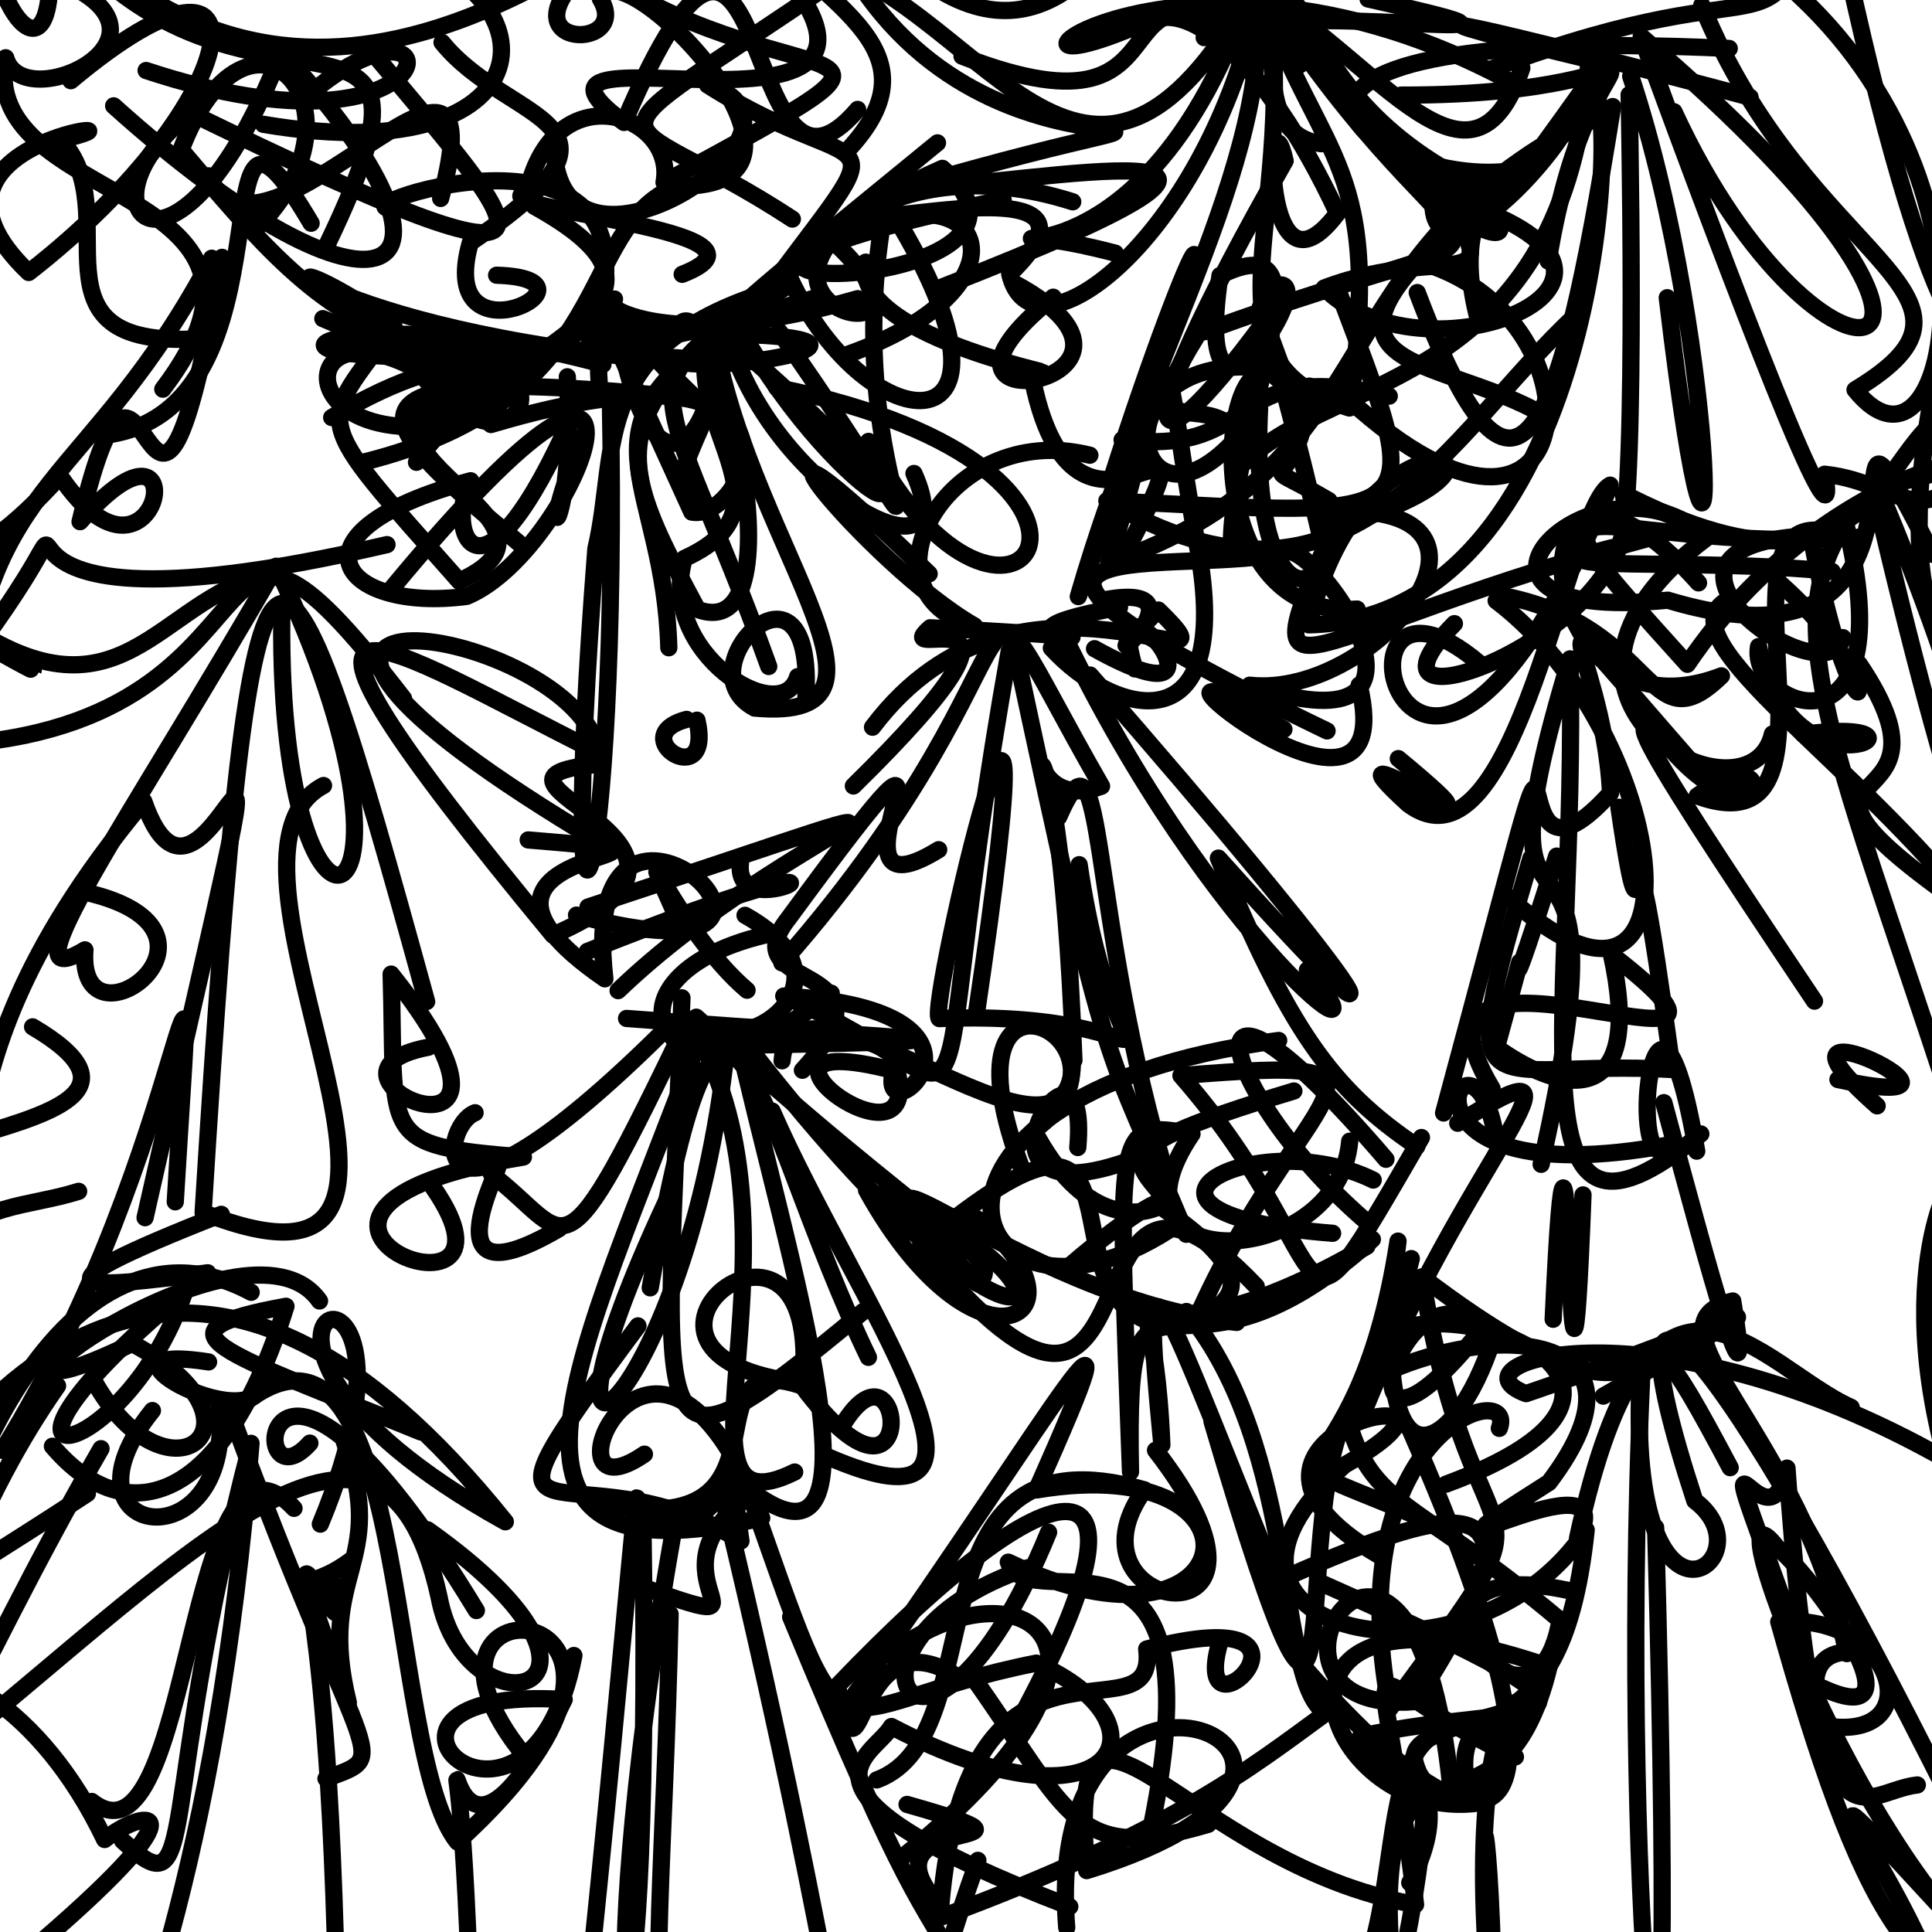 <?xml version="1.0" ?>
<svg xmlns="http://www.w3.org/2000/svg" version="1.1" width="224" height="224">
  <defs/>
  <g>
    <path d="M 86.745 38.792 C 110.691 39.76 65.79 46.504 78.59 37.9 C 82.596 31.232 93.493 75.286 80.875 70.66 C 68.374 47.484 70.357 47.996 108.694 16.565" stroke-width="2.0" fill="none" stroke="rgb(0, 0, 0)" stroke-opacity="1" stroke-linecap="round" stroke-linejoin="round"/>
    <path d="M 24.182 157.904 C 7.853 155.389 31.221 168.065 30.512 159.267" stroke-width="2.0" fill="none" stroke="rgb(0, 0, 0)" stroke-opacity="1" stroke-linecap="round" stroke-linejoin="round"/>
    <path d="M 20.319 139.341 C 23.11 92.708 22.469 132.428 0.291 168.158 C 14.93 151.688 0.795 164.383 -6.387 187.152 C -15.268 136.314 -2.622 141.841 9.117 138.125" stroke-width="2.0" fill="none" stroke="rgb(0, 0, 0)" stroke-opacity="1" stroke-linecap="round" stroke-linejoin="round"/>
    <path d="M 92.135 170.669 C 75.787 178.746 95.172 142.444 79.766 118.211 C 64.537 149.878 66.528 143.424 56.984 136.151 C 60.899 130.515 47.21 152.744 64.832 142.449" stroke-width="2.0" fill="none" stroke="rgb(0, 0, 0)" stroke-opacity="1" stroke-linecap="round" stroke-linejoin="round"/>
    <path d="M 209.661 193.603 C 195.824 155.52 204.877 182.147 207.187 170.217 C 210.484 217.916 215.559 207.672 222.299 206.952" stroke-width="2.0" fill="none" stroke="rgb(0, 0, 0)" stroke-opacity="1" stroke-linecap="round" stroke-linejoin="round"/>
    <path d="M 86.458 171.9 C 99.096 207.612 94.221 197.957 120.153 192.825 C 136.437 199.948 129.115 213.683 103.358 200.177 C 101.197 203.828 89.08 207.609 124.034 221.056" stroke-width="2.0" fill="none" stroke="rgb(0, 0, 0)" stroke-opacity="1" stroke-linecap="round" stroke-linejoin="round"/>
    <path d="M 135.523 137.278 C 125.872 105.511 128.375 81.862 122.739 94.734" stroke-width="2.0" fill="none" stroke="rgb(0, 0, 0)" stroke-opacity="1" stroke-linecap="round" stroke-linejoin="round"/>
    <path d="M 29.123 149.831 C 7.984 138.485 -7.918 172.593 -9.598 198.819 C -1.937 201.42 -10.297 207.202 -7.06 208.402" stroke-width="2.0" fill="none" stroke="rgb(0, 0, 0)" stroke-opacity="1" stroke-linecap="round" stroke-linejoin="round"/>
    <path d="M 147.303 183.679 C 167.39 174.744 181.954 169.721 164.071 197.288 C 141.05 199.167 163.765 162.975 168.224 207.297" stroke-width="2.0" fill="none" stroke="rgb(0, 0, 0)" stroke-opacity="1" stroke-linecap="round" stroke-linejoin="round"/>
    <path d="M 171.253 36.499 C 166.661 18.064 182.884 16.217 186.972 12.353 C 180.69 51.79 175.757 64.17 164.317 33.919" stroke-width="2.0" fill="none" stroke="rgb(0, 0, 0)" stroke-opacity="1" stroke-linecap="round" stroke-linejoin="round"/>
    <path d="M 73.964 153.726 C 51.79 183.517 66.288 166.497 85.907 178.671 C 82.05 152.924 90.452 179.613 74.544 176.499 C 75.784 255.356 67.195 239.216 78.071 177.544" stroke-width="2.0" fill="none" stroke="rgb(0, 0, 0)" stroke-opacity="1" stroke-linecap="round" stroke-linejoin="round"/>
    <path d="M 137.527 143.105 C 127.781 119.773 128.876 127.607 117.55 74.548" stroke-width="2.0" fill="none" stroke="rgb(0, 0, 0)" stroke-opacity="1" stroke-linecap="round" stroke-linejoin="round"/>
    <path d="M 80.807 83.5 C 82.761 92.12 72.229 85.377 79.606 83.408" stroke-width="2.0" fill="none" stroke="rgb(0, 0, 0)" stroke-opacity="1" stroke-linecap="round" stroke-linejoin="round"/>
    <path d="M 150.717 7.511 C 123.627 -10.417 141.583 18.176 111.537 6.509" stroke-width="2.0" fill="none" stroke="rgb(0, 0, 0)" stroke-opacity="1" stroke-linecap="round" stroke-linejoin="round"/>
    <path d="M 93.033 124.088 C 105.121 110.951 84.408 115.327 91.437 106.456 C 117.05 71.569 92.842 108.345 108.835 98.515" stroke-width="2.0" fill="none" stroke="rgb(0, 0, 0)" stroke-opacity="1" stroke-linecap="round" stroke-linejoin="round"/>
    <path d="M 205.495 85.098 C 202.788 96.64 173.074 80.905 197.911 62.332 C 185.466 50.78 162.984 72.531 193.373 69.588 C 230.488 80.78 208.351 33.751 224.064 64.271" stroke-width="2.0" fill="none" stroke="rgb(0, 0, 0)" stroke-opacity="1" stroke-linecap="round" stroke-linejoin="round"/>
    <path d="M 100.086 152.049 C 73.711 173.917 77.239 168.401 79.067 115.693" stroke-width="2.0" fill="none" stroke="rgb(0, 0, 0)" stroke-opacity="1" stroke-linecap="round" stroke-linejoin="round"/>
    <path d="M 91.671 187.475 C 105.624 221.164 106.31 219.306 111.7 229.261 C 117.278 224.049 114.661 231.059 111.641 242.771" stroke-width="2.0" fill="none" stroke="rgb(0, 0, 0)" stroke-opacity="1" stroke-linecap="round" stroke-linejoin="round"/>
    <path d="M 128.887 55.483 C 138.189 26.336 146.344 10.812 125.019 69.169 C 133.766 38.948 148.344 17.588 145.61 -3.021 C 132.016 39.817 105.114 22.994 129.308 29.354" stroke-width="2.0" fill="none" stroke="rgb(0, 0, 0)" stroke-opacity="1" stroke-linecap="round" stroke-linejoin="round"/>
    <path d="M 171.643 21.802 C 145.286 9.284 155.281 -11.091 139.615 4.359 C 147.405 -0.751 188.351 6.502 158.617 -0.121" stroke-width="2.0" fill="none" stroke="rgb(0, 0, 0)" stroke-opacity="1" stroke-linecap="round" stroke-linejoin="round"/>
    <path d="M 140.91 35.635 C 127.397 55.918 143.248 41.66 144.392 53.569 C 154.658 43.277 181.549 44.952 184.233 6.899 C 162.139 1.597 162.439 0.493 202.905 11.27" stroke-width="2.0" fill="none" stroke="rgb(0, 0, 0)" stroke-opacity="1" stroke-linecap="round" stroke-linejoin="round"/>
    <path d="M 112.69 194.311 C 124.258 210.577 124.516 216.12 140.088 211.516" stroke-width="2.0" fill="none" stroke="rgb(0, 0, 0)" stroke-opacity="1" stroke-linecap="round" stroke-linejoin="round"/>
    <path d="M -14.045 80.742 C 0.724 63.487 -4.427 70.233 -4.201 83.911 C -14.676 74.731 -16.394 77.985 -26.341 79.349" stroke-width="2.0" fill="none" stroke="rgb(0, 0, 0)" stroke-opacity="1" stroke-linecap="round" stroke-linejoin="round"/>
    <path d="M 90.314 38.395 C 116.066 74.952 96.126 57.39 102.739 23.457 C 121.555 53.101 100.671 51.851 91.626 32.342" stroke-width="2.0" fill="none" stroke="rgb(0, 0, 0)" stroke-opacity="1" stroke-linecap="round" stroke-linejoin="round"/>
    <path d="M 90.291 32.551 C 112.257 14.7 123.503 32.312 98.01 41.186" stroke-width="2.0" fill="none" stroke="rgb(0, 0, 0)" stroke-opacity="1" stroke-linecap="round" stroke-linejoin="round"/>
    <path d="M 52.184 47.827 C 81.593 31.811 67.69 29.677 69.586 45.525" stroke-width="2.0" fill="none" stroke="rgb(0, 0, 0)" stroke-opacity="1" stroke-linecap="round" stroke-linejoin="round"/>
    <path d="M 167.372 129.043 C 185.598 61.527 171.317 109.095 186.73 91.943 C 185.86 74.191 174.596 63.91 198.372 90.938 C 186.425 79.103 186.74 80.812 210.376 116.073" stroke-width="2.0" fill="none" stroke="rgb(0, 0, 0)" stroke-opacity="1" stroke-linecap="round" stroke-linejoin="round"/>
    <path d="M 116.309 23.155 C 59.047 34.848 127.218 35.394 109.263 19.519 C 74.371 34.868 115.921 44.543 95.163 26.707" stroke-width="2.0" fill="none" stroke="rgb(0, 0, 0)" stroke-opacity="1" stroke-linecap="round" stroke-linejoin="round"/>
    <path d="M 179.502 30.266 C 184.772 -2.707 199.231 11.094 162.446 11.026" stroke-width="2.0" fill="none" stroke="rgb(0, 0, 0)" stroke-opacity="1" stroke-linecap="round" stroke-linejoin="round"/>
    <path d="M 161.074 45.929 C 141.573 41.29 146.951 52.912 130.099 50.994" stroke-width="2.0" fill="none" stroke="rgb(0, 0, 0)" stroke-opacity="1" stroke-linecap="round" stroke-linejoin="round"/>
    <path d="M 164.806 131.885 C 148.356 160.251 156.536 147.102 136.921 124.707 C 166.464 122.322 150.706 125.579 138.583 153.165 C 143.266 150.629 146.432 148.051 134.383 139.774" stroke-width="2.0" fill="none" stroke="rgb(0, 0, 0)" stroke-opacity="1" stroke-linecap="round" stroke-linejoin="round"/>
    <path d="M 123.494 147.211 C 145.974 127.735 131.167 152.627 119.87 131.058 C 134.177 120.818 107.739 107.784 118.637 135.928" stroke-width="2.0" fill="none" stroke="rgb(0, 0, 0)" stroke-opacity="1" stroke-linecap="round" stroke-linejoin="round"/>
    <path d="M 90.04 44.921 C 137.604 54.491 116.909 82.342 100.702 51.175" stroke-width="2.0" fill="none" stroke="rgb(0, 0, 0)" stroke-opacity="1" stroke-linecap="round" stroke-linejoin="round"/>
    <path d="M 55.231 186.727 C 29.753 144.832 28.3 175.877 35.929 167.318" stroke-width="2.0" fill="none" stroke="rgb(0, 0, 0)" stroke-opacity="1" stroke-linecap="round" stroke-linejoin="round"/>
    <path d="M 194.081 12.953 C 211.203 50.096 237.913 44.862 190.285 4.24 C 200.954 33.301 213.628 66.684 211.554 54.981 C 221.241 55.989 222.912 64.076 233.364 48.697" stroke-width="2.0" fill="none" stroke="rgb(0, 0, 0)" stroke-opacity="1" stroke-linecap="round" stroke-linejoin="round"/>
    <path d="M 4.937 224.991 C 24.254 208.318 16.541 209.79 12.131 213.276 C -2.97 181.811 -31.613 192.427 -22.02 201.295 C -12.63 185.976 -10.493 186.728 10.13 173.166" stroke-width="2.0" fill="none" stroke="rgb(0, 0, 0)" stroke-opacity="1" stroke-linecap="round" stroke-linejoin="round"/>
    <path d="M 45.67 37.815 C 36.809 49.947 35.609 47.435 53.239 67.375 C 70.572 59.545 30.228 51.155 58.907 42.138" stroke-width="2.0" fill="none" stroke="rgb(0, 0, 0)" stroke-opacity="1" stroke-linecap="round" stroke-linejoin="round"/>
    <path d="M 131.582 77.556 C 127.194 63.453 145.475 85.547 126.902 75.21" stroke-width="2.0" fill="none" stroke="rgb(0, 0, 0)" stroke-opacity="1" stroke-linecap="round" stroke-linejoin="round"/>
    <path d="M 100.687 157.372 C 87.505 130.068 84.345 98.142 75.389 149.314" stroke-width="2.0" fill="none" stroke="rgb(0, 0, 0)" stroke-opacity="1" stroke-linecap="round" stroke-linejoin="round"/>
    <path d="M -6.676 141.958 C 0.338 146.884 -11.828 136.206 -24.523 142.675 C -14.056 153.366 -12.985 152.016 -16.983 162.608 C -22.931 169.286 -24.707 172.192 -19.965 176.42" stroke-width="2.0" fill="none" stroke="rgb(0, 0, 0)" stroke-opacity="1" stroke-linecap="round" stroke-linejoin="round"/>
    <path d="M 189.065 8.836 C 199.657 40.738 199.545 87.055 193.305 34.516" stroke-width="2.0" fill="none" stroke="rgb(0, 0, 0)" stroke-opacity="1" stroke-linecap="round" stroke-linejoin="round"/>
    <path d="M 49.582 177.372 C 76.415 196.433 54.021 201.828 50.904 185.151 C 43.941 153.348 19.206 183.785 -15.031 210.171 C -11.294 216.628 -4.279 195.663 11.711 167.964" stroke-width="2.0" fill="none" stroke="rgb(0, 0, 0)" stroke-opacity="1" stroke-linecap="round" stroke-linejoin="round"/>
    <path d="M 214.631 163.177 C 204.253 158.6 191.366 139.195 182.899 178.352 C 188.974 167.295 158.746 185.093 179.6 171.876 C 193.006 154.157 172.605 152.787 158.642 160.107" stroke-width="2.0" fill="none" stroke="rgb(0, 0, 0)" stroke-opacity="1" stroke-linecap="round" stroke-linejoin="round"/>
    <path d="M 159.871 180.334 C 135.389 166.036 176.594 158.106 155.898 169.857 C 133.874 189.167 170.45 197.737 183.907 177.379 C 180.846 206.784 166.832 192.932 170.394 208.935" stroke-width="2.0" fill="none" stroke="rgb(0, 0, 0)" stroke-opacity="1" stroke-linecap="round" stroke-linejoin="round"/>
    <path d="M 164.266 132.917 C 154.293 126.202 149.446 119.258 141.264 99.49 C 168.186 129.487 157.123 113.358 126.394 78.266" stroke-width="2.0" fill="none" stroke="rgb(0, 0, 0)" stroke-opacity="1" stroke-linecap="round" stroke-linejoin="round"/>
    <path d="M 153.239 59.364 C 178.647 57.389 159.814 81.099 144.897 79.443 C 169.311 87.603 154.03 64.769 149.534 63.944 C 137.606 67.12 102.538 60.006 153.862 84.742" stroke-width="2.0" fill="none" stroke="rgb(0, 0, 0)" stroke-opacity="1" stroke-linecap="round" stroke-linejoin="round"/>
    <path d="M 127.983 69.558 C 141.611 66.994 123.225 81.694 134.304 70.729 C 145.461 81.658 118.389 61.467 101.162 84.315" stroke-width="2.0" fill="none" stroke="rgb(0, 0, 0)" stroke-opacity="1" stroke-linecap="round" stroke-linejoin="round"/>
    <path d="M 38.036 28.133 C 54.767 -6.802 27.19 20.053 5.14 -9.959 C 9.19 16.913 -7.375 -0.007 -1.146 -34.86" stroke-width="2.0" fill="none" stroke="rgb(0, 0, 0)" stroke-opacity="1" stroke-linecap="round" stroke-linejoin="round"/>
    <path d="M 173.112 7.932 C 208.178 -5.087 203.469 8.287 212.24 -12.746 C 223.028 39.615 229.091 42.526 230.765 39.426" stroke-width="2.0" fill="none" stroke="rgb(0, 0, 0)" stroke-opacity="1" stroke-linecap="round" stroke-linejoin="round"/>
    <path d="M 158.137 141.393 C 140.566 126.104 136.366 106.032 160.689 134.41" stroke-width="2.0" fill="none" stroke="rgb(0, 0, 0)" stroke-opacity="1" stroke-linecap="round" stroke-linejoin="round"/>
    <path d="M 212.421 66.259 C 196.239 64.597 174.889 66.507 186.943 63.488 C 189.825 68.757 189.101 22.507 188.886 10.989" stroke-width="2.0" fill="none" stroke="rgb(0, 0, 0)" stroke-opacity="1" stroke-linecap="round" stroke-linejoin="round"/>
    <path d="M 16.939 8.175 C 52.555 19.962 53.195 -2.548 37.121 9.9" stroke-width="2.0" fill="none" stroke="rgb(0, 0, 0)" stroke-opacity="1" stroke-linecap="round" stroke-linejoin="round"/>
    <path d="M 8.212 9.356 C 32.419 -10.884 28.8 11.777 3.329 31.591 C -12.815 16.185 20.451 13.133 7.011 16.215 C 15.004 24.473 2.243 40.46 23.025 39.283" stroke-width="2.0" fill="none" stroke="rgb(0, 0, 0)" stroke-opacity="1" stroke-linecap="round" stroke-linejoin="round"/>
    <path d="M 109.118 33.321 C 160.736 13.165 119.394 21.4 104.597 21.905 C 153.502 7.563 117.575 25.466 99.566 -1.976" stroke-width="2.0" fill="none" stroke="rgb(0, 0, 0)" stroke-opacity="1" stroke-linecap="round" stroke-linejoin="round"/>
    <path d="M 119.248 181.75 C 93.815 190.194 107.192 212.754 121.576 177.653" stroke-width="2.0" fill="none" stroke="rgb(0, 0, 0)" stroke-opacity="1" stroke-linecap="round" stroke-linejoin="round"/>
    <path d="M 213.665 73.929 C 211.625 81.681 183.872 61.502 213.333 62.075 C 196.428 55.867 216.506 99.414 196.773 92.288 C 209.256 83.573 202.253 105.154 186.628 76.128" stroke-width="2.0" fill="none" stroke="rgb(0, 0, 0)" stroke-opacity="1" stroke-linecap="round" stroke-linejoin="round"/>
    <path d="M 79.095 31.805 C 92.615 26.529 54.669 24.358 61.13 22.209 C 64.316 8.271 78.457 13.324 76.988 21.149 C 112.433 1.872 93.4 12.478 69.328 -3.091" stroke-width="2.0" fill="none" stroke="rgb(0, 0, 0)" stroke-opacity="1" stroke-linecap="round" stroke-linejoin="round"/>
    <path d="M 83.952 174.236 C 98.254 233.961 97.082 244.858 99.992 239.635 C 96.745 235.592 106.129 244.965 98.969 252.37" stroke-width="2.0" fill="none" stroke="rgb(0, 0, 0)" stroke-opacity="1" stroke-linecap="round" stroke-linejoin="round"/>
    <path d="M 173.637 235.787 C 170.53 200.813 173.099 209.856 173.195 236.02 C 167.561 186.468 184.58 193.3 170.571 208.762" stroke-width="2.0" fill="none" stroke="rgb(0, 0, 0)" stroke-opacity="1" stroke-linecap="round" stroke-linejoin="round"/>
    <path d="M 133.975 168.154 C 152.315 191.769 122.317 187.109 132.685 172.732 C 104.558 164.706 115.78 201.208 101.652 206.366" stroke-width="2.0" fill="none" stroke="rgb(0, 0, 0)" stroke-opacity="1" stroke-linecap="round" stroke-linejoin="round"/>
    <path d="M 10.903 160.137 C 19.566 175.505 32.442 164.829 15.314 155.769 C -10.844 168.287 28.578 138.654 37.047 150.839" stroke-width="2.0" fill="none" stroke="rgb(0, 0, 0)" stroke-opacity="1" stroke-linecap="round" stroke-linejoin="round"/>
    <path d="M 140.821 5.684 C 122.395 30.495 110.645 -5.351 88.697 -5.602 C 113.357 20.825 54.351 0.93 72.346 14.196 C 89.654 -26.344 85.467 29.097 99.437 12.687" stroke-width="2.0" fill="none" stroke="rgb(0, 0, 0)" stroke-opacity="1" stroke-linecap="round" stroke-linejoin="round"/>
    <path d="M 14.208 213.412 C 23.38 221.973 17.889 210.269 29.104 167.344 C 25.185 216.625 14.781 240.731 9.635 253.957" stroke-width="2.0" fill="none" stroke="rgb(0, 0, 0)" stroke-opacity="1" stroke-linecap="round" stroke-linejoin="round"/>
    <path d="M 135.733 153.671 C 118.858 152.439 136.42 119.71 106.714 144.443 C 136.585 180.68 121.535 123.834 145.653 149.141" stroke-width="2.0" fill="none" stroke="rgb(0, 0, 0)" stroke-opacity="1" stroke-linecap="round" stroke-linejoin="round"/>
    <path d="M 55.082 129.014 C 50.892 130.642 48.965 147.263 76.943 119.547" stroke-width="2.0" fill="none" stroke="rgb(0, 0, 0)" stroke-opacity="1" stroke-linecap="round" stroke-linejoin="round"/>
    <path d="M 70.022 174.429 C 93.494 178.877 78.802 155.82 93.028 160.715 C 106.867 179.174 104.955 153.527 97.779 165.081" stroke-width="2.0" fill="none" stroke="rgb(0, 0, 0)" stroke-opacity="1" stroke-linecap="round" stroke-linejoin="round"/>
    <path d="M 65.776 43.683 C 66.905 62.588 61.33 65.26 67.611 50.612" stroke-width="2.0" fill="none" stroke="rgb(0, 0, 0)" stroke-opacity="1" stroke-linecap="round" stroke-linejoin="round"/>
    <path d="M 187.699 93.592 C 191.31 118.303 188.127 81.936 193.889 124.003 C 171.575 122.711 168.235 130.65 177.497 99.502" stroke-width="2.0" fill="none" stroke="rgb(0, 0, 0)" stroke-opacity="1" stroke-linecap="round" stroke-linejoin="round"/>
    <path d="M 37.141 176.709 C 53.13 138.211 15.951 152.808 58.589 176.438 C 25.06 134.643 0.759 154.736 -13.826 178.897" stroke-width="2.0" fill="none" stroke="rgb(0, 0, 0)" stroke-opacity="1" stroke-linecap="round" stroke-linejoin="round"/>
    <path d="M 190.281 157.559 C 187.869 193.727 205.631 180.861 196.499 174.001 C 185.129 139.225 198.98 154.287 226.427 209.259" stroke-width="2.0" fill="none" stroke="rgb(0, 0, 0)" stroke-opacity="1" stroke-linecap="round" stroke-linejoin="round"/>
    <path d="M 124.376 23.397 C 102.039 16.268 92.277 32.676 102.174 23.513 C 90.891 29.249 132.439 16.897 117.064 31.761 C 119.553 42.26 137.807 29.208 144.828 4.109" stroke-width="2.0" fill="none" stroke="rgb(0, 0, 0)" stroke-opacity="1" stroke-linecap="round" stroke-linejoin="round"/>
    <path d="M 213.763 191.567 C 202.934 192.76 223.598 219.69 210.674 199.912 C 224.048 202.851 220.188 186.859 206.232 188.038 C 215.218 220.114 222.796 235.983 236.674 228.568" stroke-width="2.0" fill="none" stroke="rgb(0, 0, 0)" stroke-opacity="1" stroke-linecap="round" stroke-linejoin="round"/>
    <path d="M 175.702 19.747 C 159.243 22.316 133.594 2.508 200.491 5.619" stroke-width="2.0" fill="none" stroke="rgb(0, 0, 0)" stroke-opacity="1" stroke-linecap="round" stroke-linejoin="round"/>
    <path d="M 28.66 67.263 C 16.82 71.648 12.201 86.124 -8.743 68.715 C -11.509 70.454 15.414 83.717 -2.132 74.485 C 16.447 48.907 -13.674 76.754 44.871 63.144" stroke-width="2.0" fill="none" stroke="rgb(0, 0, 0)" stroke-opacity="1" stroke-linecap="round" stroke-linejoin="round"/>
    <path d="M 32.667 71.563 C 32.228 116.238 52.298 108.024 32.024 65.651 C 15.126 95.032 -0.017 116.075 9.846 110.13 C 8.912 122.745 29.21 108.026 10.189 103.515" stroke-width="2.0" fill="none" stroke="rgb(0, 0, 0)" stroke-opacity="1" stroke-linecap="round" stroke-linejoin="round"/>
    <path d="M 175.081 9.429 C 131.418 -14.067 103.566 18.781 141.734 -1.881 C 159.779 -24.185 138.322 14.596 153.176 16.664" stroke-width="2.0" fill="none" stroke="rgb(0, 0, 0)" stroke-opacity="1" stroke-linecap="round" stroke-linejoin="round"/>
    <path d="M 84.174 49.453 C 68.67 35.542 64.631 25.105 80.212 59.375 C 86.717 60.551 96.344 37.465 56.925 49.218 C 33.005 27.073 29.985 56.843 57.831 47.664" stroke-width="2.0" fill="none" stroke="rgb(0, 0, 0)" stroke-opacity="1" stroke-linecap="round" stroke-linejoin="round"/>
    <path d="M 83.996 123.613 C 79.113 163.618 58.488 179.51 77.308 139.176" stroke-width="2.0" fill="none" stroke="rgb(0, 0, 0)" stroke-opacity="1" stroke-linecap="round" stroke-linejoin="round"/>
    <path d="M 69.907 42.253 C 38.393 33.527 17.425 44.297 68.039 40.566 C 80.192 9.962 37.601 24.393 45.641 24.16" stroke-width="2.0" fill="none" stroke="rgb(0, 0, 0)" stroke-opacity="1" stroke-linecap="round" stroke-linejoin="round"/>
    <path d="M 147.847 -2.23 C 165.315 32.623 186.867 31.627 163.978 18.676 C 176.991 36.23 168.921 27.564 153.536 33.387 C 165.739 45.594 198.868 31.472 166.315 22.574" stroke-width="2.0" fill="none" stroke="rgb(0, 0, 0)" stroke-opacity="1" stroke-linecap="round" stroke-linejoin="round"/>
    <path d="M 151.583 112.471 C 162.676 125.721 140.343 109.295 123.187 73.349" stroke-width="2.0" fill="none" stroke="rgb(0, 0, 0)" stroke-opacity="1" stroke-linecap="round" stroke-linejoin="round"/>
    <path d="M 199.856 69.824 C 193.516 74.475 215.279 88.334 228.991 105.955 C 200.075 85.922 228.993 96.956 215.565 77.005" stroke-width="2.0" fill="none" stroke="rgb(0, 0, 0)" stroke-opacity="1" stroke-linecap="round" stroke-linejoin="round"/>
    <path d="M 153.647 64.567 C 146.35 32.707 142.258 26.368 151.258 49.532 C 142.966 26.88 135.145 72.224 157.344 70.615" stroke-width="2.0" fill="none" stroke="rgb(0, 0, 0)" stroke-opacity="1" stroke-linecap="round" stroke-linejoin="round"/>
    <path d="M 159.115 143.692 C 135.477 165.083 130.487 140.141 131.072 170.654 C 129.641 130.353 128.982 129.774 138.204 131.473 C 126.718 148.342 155.169 147.396 156.488 132.31" stroke-width="2.0" fill="none" stroke="rgb(0, 0, 0)" stroke-opacity="1" stroke-linecap="round" stroke-linejoin="round"/>
    <path d="M 197.198 131.47 C 174.317 150.275 182.949 117.899 182.03 76.39 C 169.108 119.199 190.084 84.253 178.683 134.991" stroke-width="2.0" fill="none" stroke="rgb(0, 0, 0)" stroke-opacity="1" stroke-linecap="round" stroke-linejoin="round"/>
    <path d="M 6.077 167.679 C 14.69 177.826 26.006 174.402 33.155 151.451 C 16.887 154.433 25.505 156.526 48.788 166.024" stroke-width="2.0" fill="none" stroke="rgb(0, 0, 0)" stroke-opacity="1" stroke-linecap="round" stroke-linejoin="round"/>
    <path d="M 50.264 137.743 C 62.99 156.129 22.451 140.415 60.685 134.149 C 43.67 132.766 45.915 132.127 45.351 112.939 C 65.795 138.59 33.209 124.536 49.668 121.417" stroke-width="2.0" fill="none" stroke="rgb(0, 0, 0)" stroke-opacity="1" stroke-linecap="round" stroke-linejoin="round"/>
    <path d="M 169.012 130.23 C 186.997 118.906 169.59 134.603 157.85 164.35 C 155.317 159.313 156.24 175.539 163.628 145.923" stroke-width="2.0" fill="none" stroke="rgb(0, 0, 0)" stroke-opacity="1" stroke-linecap="round" stroke-linejoin="round"/>
    <path d="M 89.081 228.895 C 86.995 231.76 97.264 233.476 114.056 230.288" stroke-width="2.0" fill="none" stroke="rgb(0, 0, 0)" stroke-opacity="1" stroke-linecap="round" stroke-linejoin="round"/>
    <path d="M 184.348 10.65 C 188.054 7.3 186.603 71.705 151.75 72.447 C 158.014 44.957 182.7 53.142 154.612 61.105 C 144.605 84.453 149.52 73.321 192.816 61.976" stroke-width="2.0" fill="none" stroke="rgb(0, 0, 0)" stroke-opacity="1" stroke-linecap="round" stroke-linejoin="round"/>
    <path d="M 117.01 75.492 C 105.866 138.229 117.039 126.901 90.87 115.485 C 119.335 117.165 101.458 132.443 103.596 124.117 C 80.656 118.2 111.338 140.367 102.72 120.516" stroke-width="2.0" fill="none" stroke="rgb(0, 0, 0)" stroke-opacity="1" stroke-linecap="round" stroke-linejoin="round"/>
    <path d="M 180.077 152.958 C 182.198 106.605 181.708 185.355 183.538 138.54" stroke-width="2.0" fill="none" stroke="rgb(0, 0, 0)" stroke-opacity="1" stroke-linecap="round" stroke-linejoin="round"/>
    <path d="M 166.249 30.914 C 186.931 38.459 183.088 71.703 155.141 45.17" stroke-width="2.0" fill="none" stroke="rgb(0, 0, 0)" stroke-opacity="1" stroke-linecap="round" stroke-linejoin="round"/>
    <path d="M 78.599 127.533 C 85.598 123.434 70.501 116.607 82.479 121.274 C 119.945 120.488 109.606 120.889 72.645 118.081" stroke-width="2.0" fill="none" stroke="rgb(0, 0, 0)" stroke-opacity="1" stroke-linecap="round" stroke-linejoin="round"/>
    <path d="M 64.285 17.91 C 65.678 35.661 97.404 14.382 82.028 9.845 C 101.818 22.418 105.178 11.218 85.774 38.107 C 97.819 59.674 115.93 66.583 85.159 39.834" stroke-width="2.0" fill="none" stroke="rgb(0, 0, 0)" stroke-opacity="1" stroke-linecap="round" stroke-linejoin="round"/>
    <path d="M 225.016 139.819 C 229.054 132.759 218.676 143.87 225.617 169.233 C 191.831 150.072 167.339 157.996 176.935 161.581 C 202.028 153.061 212.476 146.677 185.88 161.868" stroke-width="2.0" fill="none" stroke="rgb(0, 0, 0)" stroke-opacity="1" stroke-linecap="round" stroke-linejoin="round"/>
    <path d="M 143.383 153.323 C 117.617 150.617 92.002 125.409 113.225 148.769 C 117.348 146.199 107.538 142.482 80.731 117.934 C 85.128 123.735 100.407 113.947 86.382 106.124" stroke-width="2.0" fill="none" stroke="rgb(0, 0, 0)" stroke-opacity="1" stroke-linecap="round" stroke-linejoin="round"/>
    <path d="M 217.983 59.95 C 235.993 136.442 238.829 105.97 217.726 56.471 C 242.841 51.192 213.465 50.531 195.635 77.019 C 173.067 52.022 184.513 64.359 215.346 62.308" stroke-width="2.0" fill="none" stroke="rgb(0, 0, 0)" stroke-opacity="1" stroke-linecap="round" stroke-linejoin="round"/>
    <path d="M 24.545 29.939 C 10.578 56.223 -1.934 55.392 -3.841 82.697 C -13.846 50.927 -4.25 60.691 -12.787 53.918" stroke-width="2.0" fill="none" stroke="rgb(0, 0, 0)" stroke-opacity="1" stroke-linecap="round" stroke-linejoin="round"/>
    <path d="M 40.657 180.918 C 31.629 187.688 38.105 170.681 39.127 236.057" stroke-width="2.0" fill="none" stroke="rgb(0, 0, 0)" stroke-opacity="1" stroke-linecap="round" stroke-linejoin="round"/>
    <path d="M 92.48 78.452 C 90.635 84.643 76.12 75.637 79.345 64.746 C 93.895 58.175 76.062 47.642 83.734 35.993 C 87.19 55.932 112.479 69.422 105.968 54.897" stroke-width="2.0" fill="none" stroke="rgb(0, 0, 0)" stroke-opacity="1" stroke-linecap="round" stroke-linejoin="round"/>
    <path d="M 100.377 30.395 C 98.488 39.529 127.299 44.163 119.51 42.951 C 124.478 70.588 142.778 40.534 130.17 64.672" stroke-width="2.0" fill="none" stroke="rgb(0, 0, 0)" stroke-opacity="1" stroke-linecap="round" stroke-linejoin="round"/>
    <path d="M 166.183 22.262 C 164.969 34.844 182.323 17.592 184.067 9.625 C 167.515 32.988 173.347 22.524 173.952 21.695 C 147.623 43.052 165.067 40.806 177.884 47.525" stroke-width="2.0" fill="none" stroke="rgb(0, 0, 0)" stroke-opacity="1" stroke-linecap="round" stroke-linejoin="round"/>
    <path d="M -3.097 132.117 C -17.777 133.867 -25.45 128.726 -12.408 119.984" stroke-width="2.0" fill="none" stroke="rgb(0, 0, 0)" stroke-opacity="1" stroke-linecap="round" stroke-linejoin="round"/>
    <path d="M 157.585 79.435 C 163.157 102.602 123.452 68.806 148.862 84.563" stroke-width="2.0" fill="none" stroke="rgb(0, 0, 0)" stroke-opacity="1" stroke-linecap="round" stroke-linejoin="round"/>
    <path d="M 137.555 152.058 C 150.769 167.926 147.918 195.36 153.741 198.603 C 144.961 204.995 135.817 212.417 108.579 222.475" stroke-width="2.0" fill="none" stroke="rgb(0, 0, 0)" stroke-opacity="1" stroke-linecap="round" stroke-linejoin="round"/>
    <path d="M 68.102 110.304 C 108.077 94.31 84.825 108.85 85.851 100.047" stroke-width="2.0" fill="none" stroke="rgb(0, 0, 0)" stroke-opacity="1" stroke-linecap="round" stroke-linejoin="round"/>
    <path d="M 217.64 128.216 C 201.086 113.639 234.35 129.872 213.096 125.164" stroke-width="2.0" fill="none" stroke="rgb(0, 0, 0)" stroke-opacity="1" stroke-linecap="round" stroke-linejoin="round"/>
    <path d="M 117.888 33.004 C 138.505 44.358 102.441 50.294 122.112 34.458" stroke-width="2.0" fill="none" stroke="rgb(0, 0, 0)" stroke-opacity="1" stroke-linecap="round" stroke-linejoin="round"/>
    <path d="M -8.729 39.42 C -14.943 50.45 -15.323 79.925 6.96 55.197 C 18.406 72.1 23.446 44.355 9.282 60.484 C 17.244 26.982 17.123 79.526 25.745 29.839" stroke-width="2.0" fill="none" stroke="rgb(0, 0, 0)" stroke-opacity="1" stroke-linecap="round" stroke-linejoin="round"/>
    <path d="M 10.639 208.867 C 22.473 218.188 21.402 161.348 34.09 174.879" stroke-width="2.0" fill="none" stroke="rgb(0, 0, 0)" stroke-opacity="1" stroke-linecap="round" stroke-linejoin="round"/>
    <path d="M 168.627 72.306 C 154.338 86.817 191.871 72.95 188.195 57.304" stroke-width="2.0" fill="none" stroke="rgb(0, 0, 0)" stroke-opacity="1" stroke-linecap="round" stroke-linejoin="round"/>
    <path d="M 61.299 40.701 C 55.344 42.219 87.708 38.982 71.809 38.81 C 75.756 60.153 83.427 50.198 82.889 39.286 C 66.905 50.203 77.022 56.11 77.544 75.102" stroke-width="2.0" fill="none" stroke="rgb(0, 0, 0)" stroke-opacity="1" stroke-linecap="round" stroke-linejoin="round"/>
    <path d="M 107.73 66.529 C 80.792 40.44 100.583 65.482 112.986 72.574 C 99.019 68.841 109.653 48.614 126.361 52.777" stroke-width="2.0" fill="none" stroke="rgb(0, 0, 0)" stroke-opacity="1" stroke-linecap="round" stroke-linejoin="round"/>
    <path d="M 54.36 227.239 C 52.658 181.972 49.731 229.379 65.414 197.042 C 36.485 195.253 61.28 219.288 66.54 191.941" stroke-width="2.0" fill="none" stroke="rgb(0, 0, 0)" stroke-opacity="1" stroke-linecap="round" stroke-linejoin="round"/>
    <path d="M 16.818 141.182 C 36.414 54.419 24.235 114.855 16.671 92.913 C -13.213 128.717 5.96 142.348 -13.935 133.664" stroke-width="2.0" fill="none" stroke="rgb(0, 0, 0)" stroke-opacity="1" stroke-linecap="round" stroke-linejoin="round"/>
    <path d="M 147.86 35.559 C 132.823 56.51 129.042 53.712 149 18.642 C 146.837 8.956 146.095 36.696 155.071 24.714 C 146.664 6.635 136.354 -1.923 131.919 3.745" stroke-width="2.0" fill="none" stroke="rgb(0, 0, 0)" stroke-opacity="1" stroke-linecap="round" stroke-linejoin="round"/>
    <path d="M 103.204 -5.721 C 119.494 10.5 129.269 -5.806 133.406 -13.273 C 102.54 -20.545 113.056 -10.459 103.707 -14.664" stroke-width="2.0" fill="none" stroke="rgb(0, 0, 0)" stroke-opacity="1" stroke-linecap="round" stroke-linejoin="round"/>
    <path d="M 171.591 76.962 C 151.675 60.097 163.418 112.33 186.685 56.248 C 181.762 58.878 175.806 102.526 163.284 93.24 C 151.243 82.273 179.101 102.03 162.123 87.954" stroke-width="2.0" fill="none" stroke="rgb(0, 0, 0)" stroke-opacity="1" stroke-linecap="round" stroke-linejoin="round"/>
    <path d="M 45.407 68.247 C 80.416 26.003 67.573 63.519 54.112 69.146 C 39.404 71.071 32.408 61.674 54.573 55.74 C 51.501 61.707 55.709 72.4 66.442 47.93" stroke-width="2.0" fill="none" stroke="rgb(0, 0, 0)" stroke-opacity="1" stroke-linecap="round" stroke-linejoin="round"/>
    <path d="M 180.484 99.258 C 171.716 126.964 179.87 98.336 173.503 121.439 C 182.193 127.605 190.564 127.726 186.834 110.669 C 211.167 129.498 159.471 103.654 172.993 126.204" stroke-width="2.0" fill="none" stroke="rgb(0, 0, 0)" stroke-opacity="1" stroke-linecap="round" stroke-linejoin="round"/>
    <path d="M 25.365 162.494 C 27.764 181.646 5.467 178.675 17.671 163.542" stroke-width="2.0" fill="none" stroke="rgb(0, 0, 0)" stroke-opacity="1" stroke-linecap="round" stroke-linejoin="round"/>
    <path d="M 174.666 103.839 C 198.309 125.142 194.112 85.308 173.468 69.649" stroke-width="2.0" fill="none" stroke="rgb(0, 0, 0)" stroke-opacity="1" stroke-linecap="round" stroke-linejoin="round"/>
    <path d="M 61.949 23.919 C 83.358 35.781 57.75 39.329 48.289 53.599 C 55.512 29.566 66.644 49.458 37.431 36.944" stroke-width="2.0" fill="none" stroke="rgb(0, 0, 0)" stroke-opacity="1" stroke-linecap="round" stroke-linejoin="round"/>
    <path d="M 154.505 142.99 C 125.495 140.71 145.688 130.145 159.213 136.816" stroke-width="2.0" fill="none" stroke="rgb(0, 0, 0)" stroke-opacity="1" stroke-linecap="round" stroke-linejoin="round"/>
    <path d="M 145.424 42.57 C 125.471 41.472 132.345 67.344 146.039 47.386 C 144.867 71.747 154.954 71.365 154.081 58.036 C 143.894 52.069 150.756 58.75 151.815 44.767" stroke-width="2.0" fill="none" stroke="rgb(0, 0, 0)" stroke-opacity="1" stroke-linecap="round" stroke-linejoin="round"/>
    <path d="M 209.183 194.64 C 224.822 203.223 210.674 183.117 206.019 179.404 C 198.954 170.202 212.311 207.368 227.754 224.099 C 202.322 196.547 221.279 216.622 225.988 234.195" stroke-width="2.0" fill="none" stroke="rgb(0, 0, 0)" stroke-opacity="1" stroke-linecap="round" stroke-linejoin="round"/>
    <path d="M 133.077 213.761 C 142.328 171.54 119.456 188.382 116.904 181.119 C 144.288 194.352 148.725 167.952 120.174 172.75 C 133.147 143.553 123.224 162.29 99.084 196.48" stroke-width="2.0" fill="none" stroke="rgb(0, 0, 0)" stroke-opacity="1" stroke-linecap="round" stroke-linejoin="round"/>
    <path d="M 196.72 133.466 C 191.733 104.467 188.317 138.753 193.708 132.702 C 158.087 139.347 170.735 115.02 173.443 131.986" stroke-width="2.0" fill="none" stroke="rgb(0, 0, 0)" stroke-opacity="1" stroke-linecap="round" stroke-linejoin="round"/>
    <path d="M 37.795 206.219 C 45.89 203.177 42.218 206.068 26.791 163.983 C 47.888 144.695 44.425 202.987 53.042 213.562 C 85.178 184.401 42.594 181.341 60.875 203.644" stroke-width="2.0" fill="none" stroke="rgb(0, 0, 0)" stroke-opacity="1" stroke-linecap="round" stroke-linejoin="round"/>
    <path d="M 118.171 199.468 C 135.647 167.186 122.828 168.518 97.089 195.457 C 100.193 210.365 98.691 185.928 111.452 194.699" stroke-width="2.0" fill="none" stroke="rgb(0, 0, 0)" stroke-opacity="1" stroke-linecap="round" stroke-linejoin="round"/>
    <path d="M 163.603 166.017 C 185.034 214.885 173.487 219.027 150.97 193.039" stroke-width="2.0" fill="none" stroke="rgb(0, 0, 0)" stroke-opacity="1" stroke-linecap="round" stroke-linejoin="round"/>
    <path d="M 94.545 160.466 C 65.378 158.179 94.907 134.415 93.151 159.479" stroke-width="2.0" fill="none" stroke="rgb(0, 0, 0)" stroke-opacity="1" stroke-linecap="round" stroke-linejoin="round"/>
    <path d="M 77.695 187.148 C 76.44 244.224 70.234 250.995 101.635 255.201 C 108.013 235.477 107.363 232.521 113.377 215.694" stroke-width="2.0" fill="none" stroke="rgb(0, 0, 0)" stroke-opacity="1" stroke-linecap="round" stroke-linejoin="round"/>
    <path d="M 95.828 168.842 C 120.747 179.745 98.981 150.483 89.519 128.815" stroke-width="2.0" fill="none" stroke="rgb(0, 0, 0)" stroke-opacity="1" stroke-linecap="round" stroke-linejoin="round"/>
    <path d="M 36.072 25.882 C 22.028 2.074 35.448 47.93 11.909 50.495" stroke-width="2.0" fill="none" stroke="rgb(0, 0, 0)" stroke-opacity="1" stroke-linecap="round" stroke-linejoin="round"/>
    <path d="M 68.176 105.161 C 122.006 87.407 91.601 95.68 71.664 114.854" stroke-width="2.0" fill="none" stroke="rgb(0, 0, 0)" stroke-opacity="1" stroke-linecap="round" stroke-linejoin="round"/>
    <path d="M 197.307 0.611 C 209.646 30.724 233.703 33.94 215.078 45.199 C 226.206 58.981 234.006 18.901 204.793 -3.755" stroke-width="2.0" fill="none" stroke="rgb(0, 0, 0)" stroke-opacity="1" stroke-linecap="round" stroke-linejoin="round"/>
    <path d="M 94.59 34.513 C 47.728 48.715 39.165 38.956 20.993 17.368 C 28.772 -3.117 43.718 12.53 29.798 26.396" stroke-width="2.0" fill="none" stroke="rgb(0, 0, 0)" stroke-opacity="1" stroke-linecap="round" stroke-linejoin="round"/>
    <path d="M 51.091 23.006 C 58.513 -4.206 30.257 34.516 24.188 20.387" stroke-width="2.0" fill="none" stroke="rgb(0, 0, 0)" stroke-opacity="1" stroke-linecap="round" stroke-linejoin="round"/>
    <path d="M 159.603 240.102 C 170.696 197.064 162.395 192.165 158.27 239.036 C 162.235 222.037 161.311 228.929 152.125 238.312 C 166.957 223.9 154.812 195.311 174.907 200.609" stroke-width="2.0" fill="none" stroke="rgb(0, 0, 0)" stroke-opacity="1" stroke-linecap="round" stroke-linejoin="round"/>
    <path d="M 121.895 75.133 C 129.059 82.96 143.163 87.033 138.861 63.442 C 133.971 36.515 137.021 36.461 128.533 65.308 C 160.801 54.161 152.761 31.469 181.194 15.503" stroke-width="2.0" fill="none" stroke="rgb(0, 0, 0)" stroke-opacity="1" stroke-linecap="round" stroke-linejoin="round"/>
    <path d="M 25.659 140.792 C 1.608 150.235 10.11 149.433 24.083 147.571 C -8.75 173.939 14.852 171.104 21.782 148.646" stroke-width="2.0" fill="none" stroke="rgb(0, 0, 0)" stroke-opacity="1" stroke-linecap="round" stroke-linejoin="round"/>
    <path d="M 176.446 7.884 C 170.667 25.039 159.791 7.135 146.013 -1.036 C 153.327 19.413 160.495 18.547 156.451 47.304 C 137.631 41.501 151.505 24.676 146.655 -3.26" stroke-width="2.0" fill="none" stroke="rgb(0, 0, 0)" stroke-opacity="1" stroke-linecap="round" stroke-linejoin="round"/>
    <path d="M 84.75 170.947 C 105.482 189.398 90.612 143.778 85.357 119.533 C 121.371 166.754 128.936 148.37 100.471 137.998 C 113.373 161.262 127.441 152.367 113.261 141.299" stroke-width="2.0" fill="none" stroke="rgb(0, 0, 0)" stroke-opacity="1" stroke-linecap="round" stroke-linejoin="round"/>
    <path d="M 142.791 64.714 C 141.973 50.38 155.47 25.008 141.449 31.945 C 137.672 57.503 155.984 27.754 146.406 33.877" stroke-width="2.0" fill="none" stroke="rgb(0, 0, 0)" stroke-opacity="1" stroke-linecap="round" stroke-linejoin="round"/>
    <path d="M 209.906 61.774 C 215.202 90.538 220.562 80.149 206.371 67.638" stroke-width="2.0" fill="none" stroke="rgb(0, 0, 0)" stroke-opacity="1" stroke-linecap="round" stroke-linejoin="round"/>
    <path d="M 179.123 193.083 C 141.952 180.361 153.253 212.647 172.382 208.892 C 165.309 208.957 158.275 202.59 157.752 201.324 C 176.613 196.984 194.815 202.077 153.113 183.508" stroke-width="2.0" fill="none" stroke="rgb(0, 0, 0)" stroke-opacity="1" stroke-linecap="round" stroke-linejoin="round"/>
    <path d="M 196.355 -5.15 C 196.611 -10.655 208.358 -18.273 198.919 -27.933 C 183.2 -30.705 189.956 -39.213 182.381 -30.776" stroke-width="2.0" fill="none" stroke="rgb(0, 0, 0)" stroke-opacity="1" stroke-linecap="round" stroke-linejoin="round"/>
    <path d="M 209.07 85.133 C 226.947 82.821 207.954 94.072 203.888 74.963 C 202.664 82.063 221.014 89.01 214.005 60.768 C 205.371 73.071 214.121 90.014 228.634 135.4" stroke-width="2.0" fill="none" stroke="rgb(0, 0, 0)" stroke-opacity="1" stroke-linecap="round" stroke-linejoin="round"/>
    <path d="M 171.836 154.03 C 153.733 176.795 162.485 142.862 173.14 155.089 C 168.691 169.295 158.284 174.619 162.089 143.896 C 157.135 176.374 142.594 166.591 164.274 175.79" stroke-width="2.0" fill="none" stroke="rgb(0, 0, 0)" stroke-opacity="1" stroke-linecap="round" stroke-linejoin="round"/>
    <path d="M 37.509 91.074 C 21.317 99.532 58.924 154.533 23.55 140.587 C 29.241 48.413 32.178 53.162 49.465 116.121" stroke-width="2.0" fill="none" stroke="rgb(0, 0, 0)" stroke-opacity="1" stroke-linecap="round" stroke-linejoin="round"/>
    <path d="M 223.993 45.981 C 219.024 73.706 228.151 76.3 227.636 82.582 C 241.723 53.721 239.22 62.89 247.526 57.14 C 237.643 55.229 238.783 48.319 241.639 44.821" stroke-width="2.0" fill="none" stroke="rgb(0, 0, 0)" stroke-opacity="1" stroke-linecap="round" stroke-linejoin="round"/>
    <path d="M -5.902 81.809 C -13.175 90.917 -24.726 87.037 -20.659 76.719" stroke-width="2.0" fill="none" stroke="rgb(0, 0, 0)" stroke-opacity="1" stroke-linecap="round" stroke-linejoin="round"/>
    <path d="M 87.247 173.169 C 73.438 182.928 92.526 190.463 73.538 183.659 C 74.661 157.978 73.164 183.918 67.525 236.982" stroke-width="2.0" fill="none" stroke="rgb(0, 0, 0)" stroke-opacity="1" stroke-linecap="round" stroke-linejoin="round"/>
    <path d="M 91.868 25.4 C 70.488 11.391 65.815 19.079 97.142 -2.465 C 81.95 -18.808 87.224 -18.86 80.933 -24.519 C 94.498 -15.078 85.268 -19.569 79.571 -26.454" stroke-width="2.0" fill="none" stroke="rgb(0, 0, 0)" stroke-opacity="1" stroke-linecap="round" stroke-linejoin="round"/>
    <path d="M 231.91 202.328 C 234.319 188.623 244.973 197.209 239.08 196.979 C 226.319 214.96 233.848 211.956 230.497 206.866" stroke-width="2.0" fill="none" stroke="rgb(0, 0, 0)" stroke-opacity="1" stroke-linecap="round" stroke-linejoin="round"/>
    <path d="M 69.085 -4.486 C 56.922 5.644 73.49 6.24 69.608 -0.132 C 71.755 -6.686 99.604 22.099 78.431 21.584 C 66.456 26.542 72.127 46.13 42.112 53.59" stroke-width="2.0" fill="none" stroke="rgb(0, 0, 0)" stroke-opacity="1" stroke-linecap="round" stroke-linejoin="round"/>
    <path d="M 129.801 70.401 C 107.436 74.486 142.972 74.54 107.849 72.786 C 102.515 77.478 124.293 66.228 98.942 91.129" stroke-width="2.0" fill="none" stroke="rgb(0, 0, 0)" stroke-opacity="1" stroke-linecap="round" stroke-linejoin="round"/>
    <path d="M 125.12 100.254 C 129.732 131.646 140.138 116.843 108.91 118.098 C 107.369 117.331 123.02 51.245 113.135 118" stroke-width="2.0" fill="none" stroke="rgb(0, 0, 0)" stroke-opacity="1" stroke-linecap="round" stroke-linejoin="round"/>
    <path d="M 93.432 80.809 C 94.507 62.113 78.971 77.594 87.5 82.097 C 107.398 83.892 85.953 62.341 82.433 36.966" stroke-width="2.0" fill="none" stroke="rgb(0, 0, 0)" stroke-opacity="1" stroke-linecap="round" stroke-linejoin="round"/>
    <path d="M 123.678 223.484 C 120.509 183.97 167.197 204.263 125.995 216.881 C 123.549 188.187 136.931 216.055 164.124 220.822 C 159.893 185.295 155.658 194.768 175.7 203.699" stroke-width="2.0" fill="none" stroke="rgb(0, 0, 0)" stroke-opacity="1" stroke-linecap="round" stroke-linejoin="round"/>
    <path d="M 98.65 17.015 C 109.3 5.188 94.05 0.042 87.327 -9.513 C 106.619 -3.863 101.245 1.399 104.307 -12.621" stroke-width="2.0" fill="none" stroke="rgb(0, 0, 0)" stroke-opacity="1" stroke-linecap="round" stroke-linejoin="round"/>
    <path d="M 174.604 69.143 C 192.304 72.786 190.988 86.735 199.586 78.358 C 176.437 87.306 174.52 42.479 196.929 67.58" stroke-width="2.0" fill="none" stroke="rgb(0, 0, 0)" stroke-opacity="1" stroke-linecap="round" stroke-linejoin="round"/>
    <path d="M 30.533 14.414 C 65.435 20.316 64.723 -3.013 42.46 -6.523 C 63.816 -16.272 58.915 -21.787 70.198 -11.349 C 76.961 -21.008 78.034 -13.042 72.192 -7.415" stroke-width="2.0" fill="none" stroke="rgb(0, 0, 0)" stroke-opacity="1" stroke-linecap="round" stroke-linejoin="round"/>
    <path d="M 67.425 96.377 C 14.859 64.497 66.913 72.41 69.415 87.288 C 44.734 75.028 24.999 61.149 64.114 108.422 C 88.83 97.735 51.344 90.445 69.005 88.653" stroke-width="2.0" fill="none" stroke="rgb(0, 0, 0)" stroke-opacity="1" stroke-linecap="round" stroke-linejoin="round"/>
    <path d="M 180.168 190.616 C 175.014 217.745 159.703 196.271 161.162 224.509" stroke-width="2.0" fill="none" stroke="rgb(0, 0, 0)" stroke-opacity="1" stroke-linecap="round" stroke-linejoin="round"/>
    <path d="M 189.014 57.635 C 223.797 74.947 216.234 41.914 232.768 47.714" stroke-width="2.0" fill="none" stroke="rgb(0, 0, 0)" stroke-opacity="1" stroke-linecap="round" stroke-linejoin="round"/>
    <path d="M 182.005 184.437 C 158.073 179.22 177.795 206.01 180.874 187.848 C 163.986 173.63 158.925 174.949 156.111 164.031 C 149.413 177.1 157.171 221.306 140.531 164.834" stroke-width="2.0" fill="none" stroke="rgb(0, 0, 0)" stroke-opacity="1" stroke-linecap="round" stroke-linejoin="round"/>
    <path d="M 61.243 97.384 C 89.014 99.67 46.391 97.181 70.129 113.487 C 66.572 82.181 102.556 115.754 66.842 106.1" stroke-width="2.0" fill="none" stroke="rgb(0, 0, 0)" stroke-opacity="1" stroke-linecap="round" stroke-linejoin="round"/>
    <path d="M 90.675 122.99 C 91.904 109.288 123.908 139.16 124.337 123.388" stroke-width="2.0" fill="none" stroke="rgb(0, 0, 0)" stroke-opacity="1" stroke-linecap="round" stroke-linejoin="round"/>
    <path d="M 192.909 127.843 C 198.224 147.69 203.526 166.987 200.898 150.837 C 189.708 153.621 209.048 166.284 214.132 191.723" stroke-width="2.0" fill="none" stroke="rgb(0, 0, 0)" stroke-opacity="1" stroke-linecap="round" stroke-linejoin="round"/>
    <path d="M -6.759 143.213 C -33.905 130.419 27.771 133.205 3.778 119.055" stroke-width="2.0" fill="none" stroke="rgb(0, 0, 0)" stroke-opacity="1" stroke-linecap="round" stroke-linejoin="round"/>
    <path d="M 38.457 48.408 C 71.561 28.654 61.808 67.222 44.182 36.632 C 27.803 25.748 34.692 37.484 74.327 41.531 C 88.297 40.652 81.85 46.06 78.839 55.711" stroke-width="2.0" fill="none" stroke="rgb(0, 0, 0)" stroke-opacity="1" stroke-linecap="round" stroke-linejoin="round"/>
    <path d="M 150.014 126.493 C 124.271 134.245 133.184 134.565 136.867 141.725 C 111.904 159.128 99.477 127.042 148.253 120.633" stroke-width="2.0" fill="none" stroke="rgb(0, 0, 0)" stroke-opacity="1" stroke-linecap="round" stroke-linejoin="round"/>
    <path d="M 124.961 133.043 C 126.535 114.694 107.914 144.63 133.872 133.391" stroke-width="2.0" fill="none" stroke="rgb(0, 0, 0)" stroke-opacity="1" stroke-linecap="round" stroke-linejoin="round"/>
    <path d="M 139.662 38.461 C 181.918 22.833 171.538 36.822 148.291 1.994" stroke-width="2.0" fill="none" stroke="rgb(0, 0, 0)" stroke-opacity="1" stroke-linecap="round" stroke-linejoin="round"/>
    <path d="M 96.376 115.154 C 77.53 130.737 67.328 113.436 88.813 108.381" stroke-width="2.0" fill="none" stroke="rgb(0, 0, 0)" stroke-opacity="1" stroke-linecap="round" stroke-linejoin="round"/>
    <path d="M 103.107 191.909 C 117.808 180.235 135.404 190.435 104.802 215.183" stroke-width="2.0" fill="none" stroke="rgb(0, 0, 0)" stroke-opacity="1" stroke-linecap="round" stroke-linejoin="round"/>
    <path d="M 190.34 159.745 C 187.399 223.154 195.082 288.73 191.958 177.098" stroke-width="2.0" fill="none" stroke="rgb(0, 0, 0)" stroke-opacity="1" stroke-linecap="round" stroke-linejoin="round"/>
    <path d="M 200.601 170.162 C 185.013 140.727 200.005 174.812 164.853 148.044 C 171.047 185.909 182.277 169.319 161.15 198.069 C 154.949 165.706 176.037 159.635 173.835 165.607" stroke-width="2.0" fill="none" stroke="rgb(0, 0, 0)" stroke-opacity="1" stroke-linecap="round" stroke-linejoin="round"/>
    <path d="M 126.154 231.152 C 122.253 236.456 119.513 243.189 119.068 245.077" stroke-width="2.0" fill="none" stroke="rgb(0, 0, 0)" stroke-opacity="1" stroke-linecap="round" stroke-linejoin="round"/>
    <path d="M 57.579 31.909 C 71.411 32.316 50.342 42.895 54.528 28.134 C 75.809 13.73 59.152 14.65 51.25 4.92" stroke-width="2.0" fill="none" stroke="rgb(0, 0, 0)" stroke-opacity="1" stroke-linecap="round" stroke-linejoin="round"/>
    <path d="M 17.282 -0.193 C 47.488 18.337 77.094 -14.768 81.024 -10.817 C 58.333 -7.552 68.035 -12.976 73.992 -4.474" stroke-width="2.0" fill="none" stroke="rgb(0, 0, 0)" stroke-opacity="1" stroke-linecap="round" stroke-linejoin="round"/>
    <path d="M 124.516 122.929 C 122.511 69.926 115.833 95.541 127.716 91.152 C 109.335 59.138 124.302 73.327 90.651 111.638" stroke-width="2.0" fill="none" stroke="rgb(0, 0, 0)" stroke-opacity="1" stroke-linecap="round" stroke-linejoin="round"/>
    <path d="M 6.025 -2.556 C 23.114 3.879 2.703 13.831 0.66 6.698 C -2.643 24.118 37.135 21.107 18.875 45.121" stroke-width="2.0" fill="none" stroke="rgb(0, 0, 0)" stroke-opacity="1" stroke-linecap="round" stroke-linejoin="round"/>
    <path d="M 161.804 154.183 C 172.722 150.551 196.107 161.593 167.658 172.074" stroke-width="2.0" fill="none" stroke="rgb(0, 0, 0)" stroke-opacity="1" stroke-linecap="round" stroke-linejoin="round"/>
    <path d="M 46.787 80.989 C 20.47 46.876 36.319 85.283 -7.854 86.435 C -4.717 90.933 -14.034 102.633 -8.707 100.036" stroke-width="2.0" fill="none" stroke="rgb(0, 0, 0)" stroke-opacity="1" stroke-linecap="round" stroke-linejoin="round"/>
    <path d="M 149.629 187.132 C 133.932 148.657 132.073 140.116 134.71 167.529 C 133.424 136.578 124.504 164.126 158.476 144.499" stroke-width="2.0" fill="none" stroke="rgb(0, 0, 0)" stroke-opacity="1" stroke-linecap="round" stroke-linejoin="round"/>
    <path d="M 141.526 190.084 C 137.334 203.921 156.97 184.926 132.948 191.192 C 134.32 202.603 112.176 184.625 109.067 221.052 C 98.341 209.382 125.793 215.081 105.164 209.208" stroke-width="2.0" fill="none" stroke="rgb(0, 0, 0)" stroke-opacity="1" stroke-linecap="round" stroke-linejoin="round"/>
    <path d="M 74.716 168.597 C 61.986 177.347 75.642 143.587 88.315 175.998 C 52.271 184.164 67.728 156.587 80.615 121.65" stroke-width="2.0" fill="none" stroke="rgb(0, 0, 0)" stroke-opacity="1" stroke-linecap="round" stroke-linejoin="round"/>
    <path d="M -4.781 102.696 C -11.393 93.08 -0.259 99.03 -2.863 89.236" stroke-width="2.0" fill="none" stroke="rgb(0, 0, 0)" stroke-opacity="1" stroke-linecap="round" stroke-linejoin="round"/>
    <path d="M 99.452 34.628 C 65.335 44.415 67.763 25.579 78.522 45.077" stroke-width="2.0" fill="none" stroke="rgb(0, 0, 0)" stroke-opacity="1" stroke-linecap="round" stroke-linejoin="round"/>
    <path d="M 86.614 114.808 C 78.534 107.987 72.277 92.257 79.011 107.578" stroke-width="2.0" fill="none" stroke="rgb(0, 0, 0)" stroke-opacity="1" stroke-linecap="round" stroke-linejoin="round"/>
    <path d="M 39.923 167.192 C 45.171 181.569 36.612 182.075 40.388 197.409 C 28.387 164.982 42.624 197.774 38.322 182.93" stroke-width="2.0" fill="none" stroke="rgb(0, 0, 0)" stroke-opacity="1" stroke-linecap="round" stroke-linejoin="round"/>
    <path d="M 60.185 62.984 C 42.542 48.348 35.464 41.303 83.078 46.501" stroke-width="2.0" fill="none" stroke="rgb(0, 0, 0)" stroke-opacity="1" stroke-linecap="round" stroke-linejoin="round"/>
    <path d="M 154.985 33.262 C 165.568 61.409 166.41 59.921 128.33 58.055 C 156.639 74.746 167.864 50.288 182.675 36.585" stroke-width="2.0" fill="none" stroke="rgb(0, 0, 0)" stroke-opacity="1" stroke-linecap="round" stroke-linejoin="round"/>
    <path d="M 163.451 218.292 C 171.468 203.109 153.843 204.257 174.441 198.518" stroke-width="2.0" fill="none" stroke="rgb(0, 0, 0)" stroke-opacity="1" stroke-linecap="round" stroke-linejoin="round"/>
    <path d="M 43.164 6.065 C 60.826 27.253 70.865 36.818 22.103 13.101 C 7.726 24.126 20.503 37.074 32.621 5.995 C 57.51 33.067 44.263 40.229 13.177 12.271" stroke-width="2.0" fill="none" stroke="rgb(0, 0, 0)" stroke-opacity="1" stroke-linecap="round" stroke-linejoin="round"/>
    <path d="M 70.758 45.833 C 71.931 105.248 64.355 124.463 69.088 63.615 C 71.862 51.975 67.874 39.491 91.369 33.144 C 71.087 45.192 76.777 42.955 89.129 77.274" stroke-width="2.0" fill="none" stroke="rgb(0, 0, 0)" stroke-opacity="1" stroke-linecap="round" stroke-linejoin="round"/>
  </g>
</svg>
